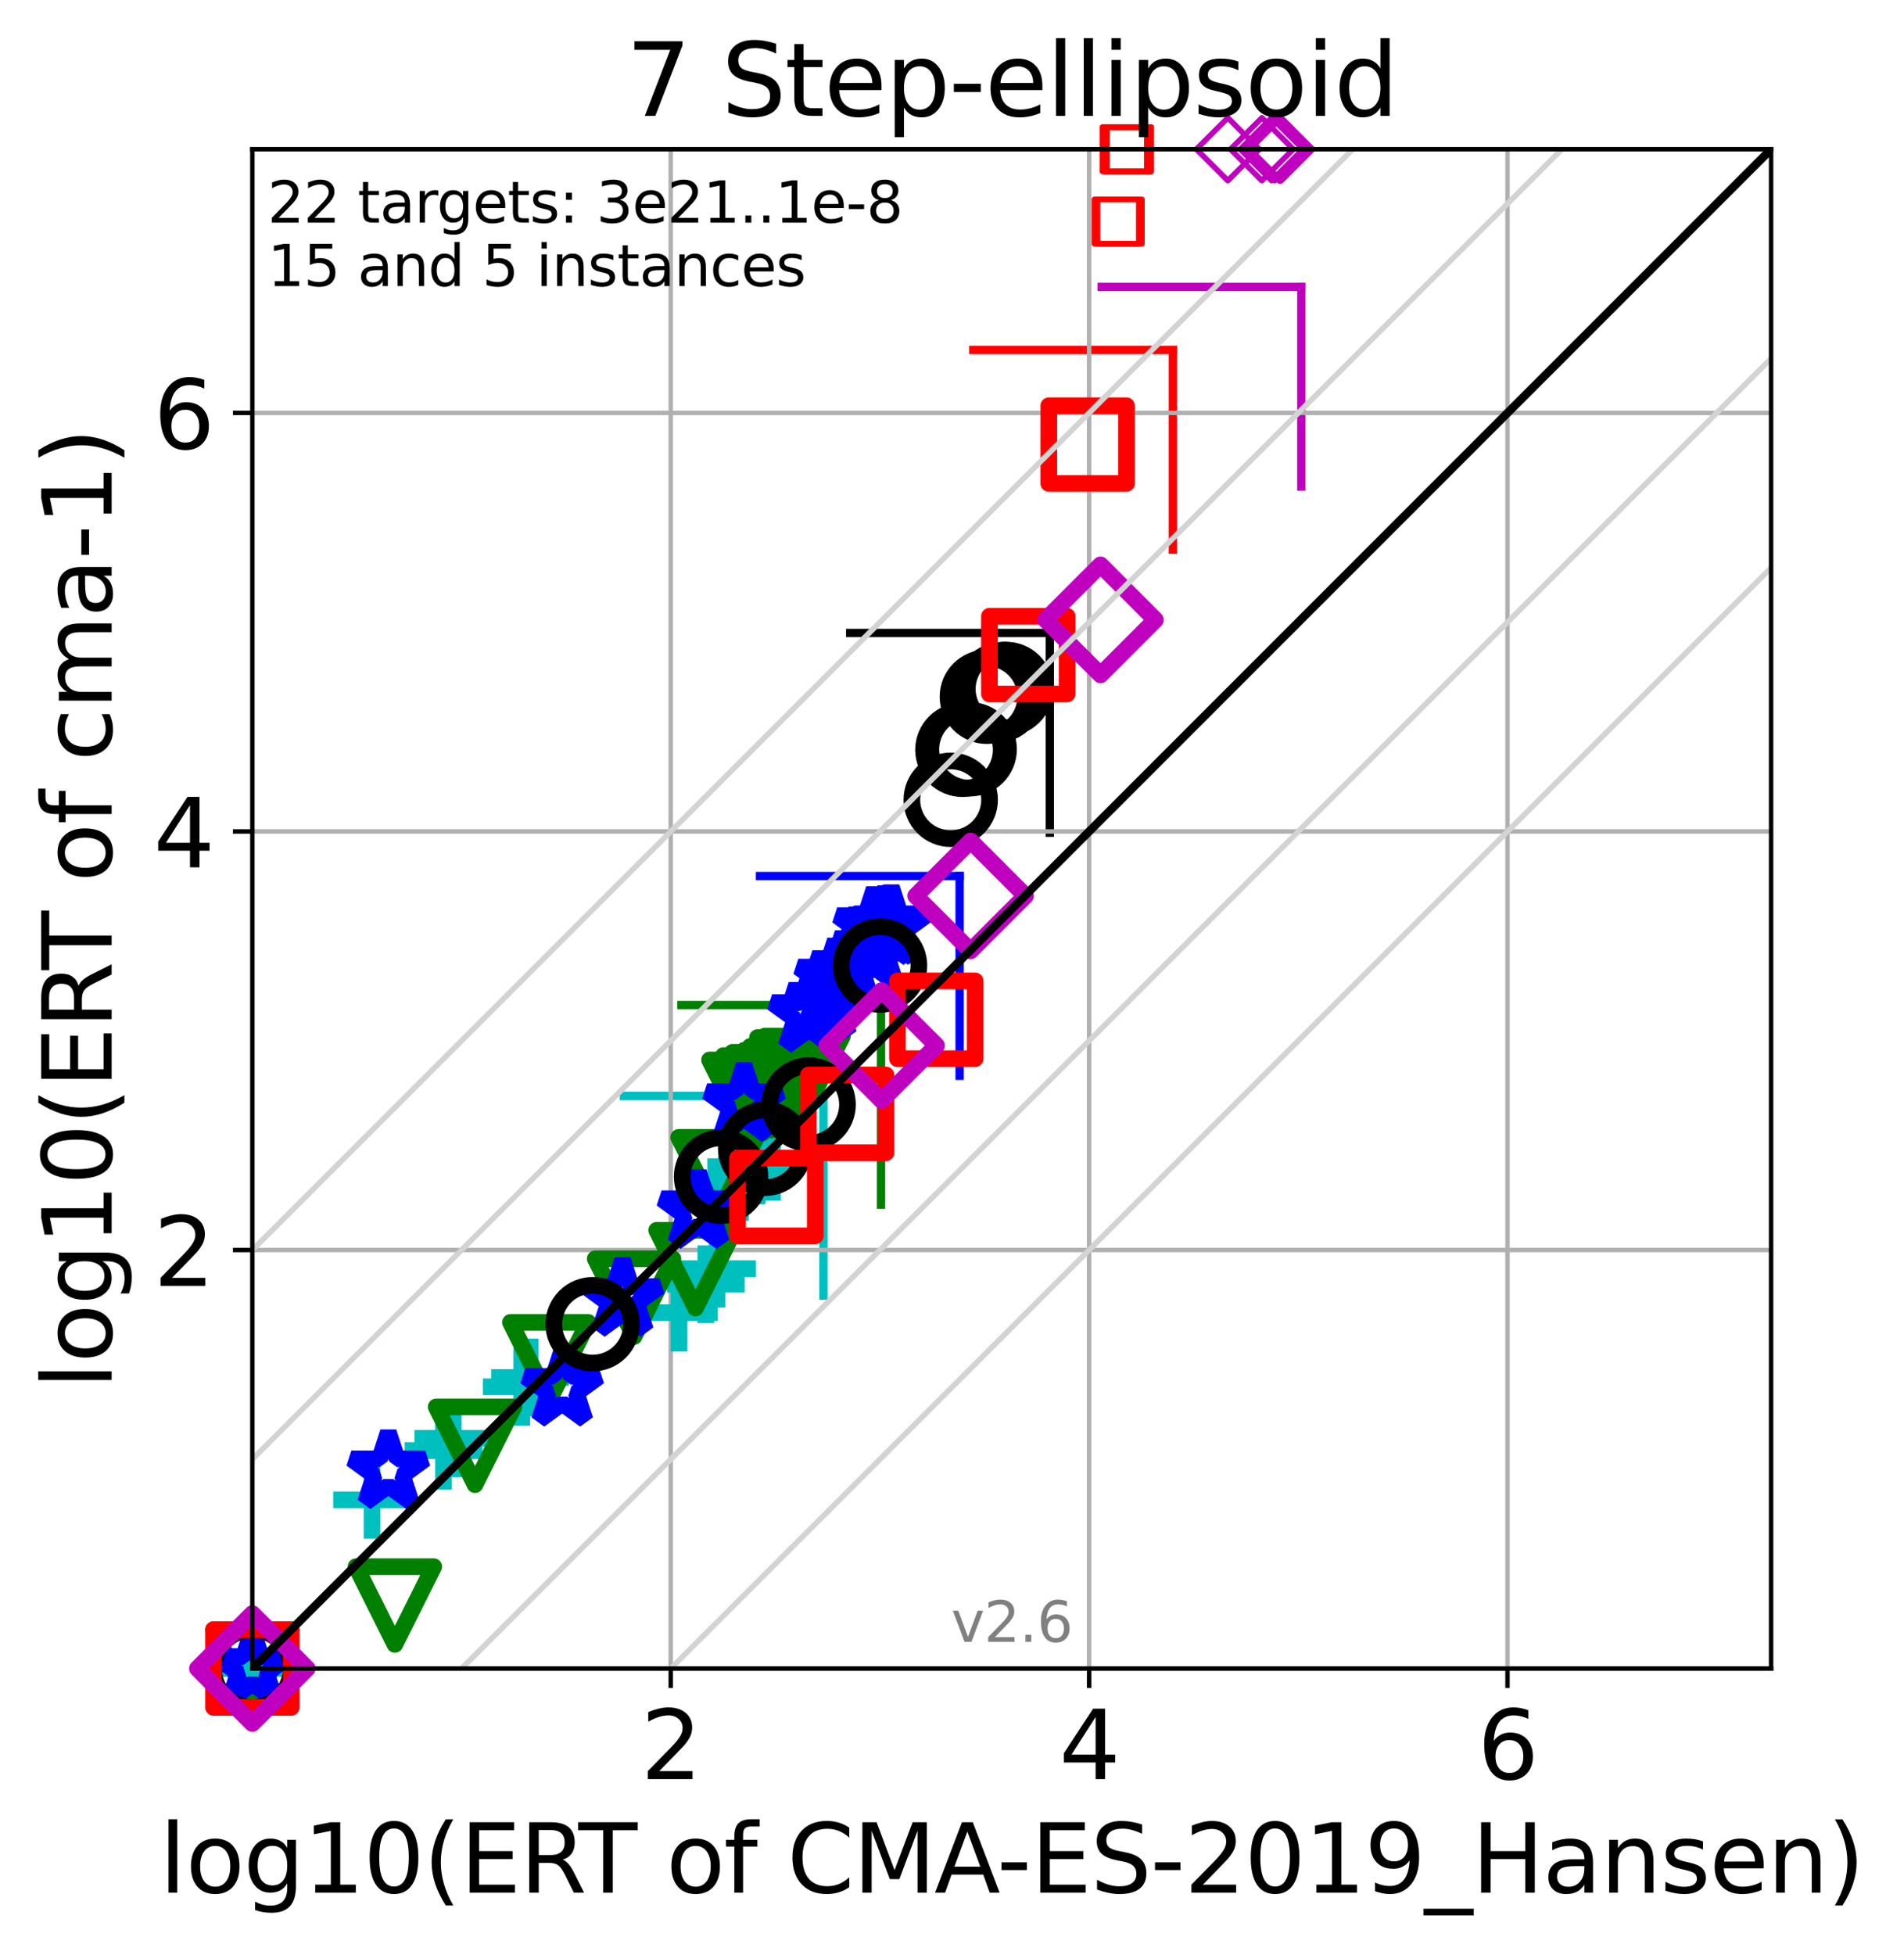 <?xml version="1.0" encoding="utf-8" standalone="no"?>
<!DOCTYPE svg PUBLIC "-//W3C//DTD SVG 1.1//EN"
  "http://www.w3.org/Graphics/SVG/1.1/DTD/svg11.dtd">
<svg xmlns:xlink="http://www.w3.org/1999/xlink" width="343.054pt" height="352.096pt" viewBox="0 0 343.054 352.096" xmlns="http://www.w3.org/2000/svg" version="1.1">
 <defs>
  <style type="text/css">*{stroke-linejoin: round; stroke-linecap: butt}</style>
 </defs>
 <g id="figure_1">
  <g id="patch_1">
   <path d="M 0 352.096 
L 343.054 352.096 
L 343.054 0 
L 0 0 
z
" style="fill: #ffffff"/>
  </g>
  <g id="axes_1">
   <g id="patch_2">
    <path d="M 45.469 300.517 
L 319.109 300.517 
L 319.109 26.877 
L 45.469 26.877 
z
" style="fill: #ffffff"/>
   </g>
   <g id="line2d_1">
    <path d="M 148.364 233.346 
L 148.364 197.38 
" clip-path="url(#p95d44675a5)" style="fill: none; stroke: #00bfbf; stroke-width: 1.5; stroke-linecap: square"/>
   </g>
   <g id="line2d_2">
    <path d="M 112.398 197.38 
L 148.364 197.38 
" clip-path="url(#p95d44675a5)" style="fill: none; stroke: #00bfbf; stroke-width: 1.5; stroke-linecap: square"/>
   </g>
   <g id="line2d_3">
    <path d="M 158.737 216.983 
L 158.737 181.016 
" clip-path="url(#p95d44675a5)" style="fill: none; stroke: #008000; stroke-width: 1.5; stroke-linecap: square"/>
   </g>
   <g id="line2d_4">
    <path d="M 122.771 181.016 
L 158.737 181.016 
" clip-path="url(#p95d44675a5)" style="fill: none; stroke: #008000; stroke-width: 1.5; stroke-linecap: square"/>
   </g>
   <g id="line2d_5">
    <path d="M 172.899 193.755 
L 172.899 157.789 
" clip-path="url(#p95d44675a5)" style="fill: none; stroke: #0000ff; stroke-width: 1.5; stroke-linecap: square"/>
   </g>
   <g id="line2d_6">
    <path d="M 136.933 157.789 
L 172.899 157.789 
" clip-path="url(#p95d44675a5)" style="fill: none; stroke: #0000ff; stroke-width: 1.5; stroke-linecap: square"/>
   </g>
   <g id="line2d_7">
    <path d="M 189.153 149.97 
L 189.153 114.004 
" clip-path="url(#p95d44675a5)" style="fill: none; stroke: #000000; stroke-width: 1.5; stroke-linecap: square"/>
   </g>
   <g id="line2d_8">
    <path d="M 153.187 114.004 
L 189.153 114.004 
" clip-path="url(#p95d44675a5)" style="fill: none; stroke: #000000; stroke-width: 1.5; stroke-linecap: square"/>
   </g>
   <g id="line2d_9">
    <path d="M 211.322 98.992 
L 211.322 63.026 
" clip-path="url(#p95d44675a5)" style="fill: none; stroke: #ff0000; stroke-width: 1.5; stroke-linecap: square"/>
   </g>
   <g id="line2d_10">
    <path d="M 175.355 63.026 
L 211.322 63.026 
" clip-path="url(#p95d44675a5)" style="fill: none; stroke: #ff0000; stroke-width: 1.5; stroke-linecap: square"/>
   </g>
   <g id="line2d_11">
    <path d="M 234.467 87.646 
L 234.467 51.68 
" clip-path="url(#p95d44675a5)" style="fill: none; stroke: #bf00bf; stroke-width: 1.5; stroke-linecap: square"/>
   </g>
   <g id="line2d_12">
    <path d="M 198.501 51.68 
L 234.467 51.68 
" clip-path="url(#p95d44675a5)" style="fill: none; stroke: #bf00bf; stroke-width: 1.5; stroke-linecap: square"/>
   </g>
   <g id="matplotlib.axis_1">
    <g id="xtick_1">
     <g id="line2d_13">
      <path d="M 120.851 300.517 
L 120.851 26.877 
" clip-path="url(#p95d44675a5)" style="fill: none; stroke: #b0b0b0; stroke-width: 0.8; stroke-linecap: square"/>
     </g>
     <g id="line2d_14">
      <defs>
       <path id="m2d5c609b95" d="M 0 0 
L 0 3.5 
" style="stroke: #000000; stroke-width: 0.8"/>
      </defs>
      <g>
       <use xlink:href="#m2d5c609b95" x="120.851" y="300.517" style="stroke: #000000; stroke-width: 0.8"/>
      </g>
     </g>
     <g id="text_1">
      <!-- 2 -->
      <g transform="translate(115.443 320.435)scale(0.17 -0.17)">
       <defs>
        <path id="DejaVuSans-32" d="M 1228 531 
L 3431 531 
L 3431 0 
L 469 0 
L 469 531 
Q 828 903 1448 1529 
Q 2069 2156 2228 2338 
Q 2531 2678 2651 2914 
Q 2772 3150 2772 3378 
Q 2772 3750 2511 3984 
Q 2250 4219 1831 4219 
Q 1534 4219 1204 4116 
Q 875 4013 500 3803 
L 500 4441 
Q 881 4594 1212 4672 
Q 1544 4750 1819 4750 
Q 2544 4750 2975 4387 
Q 3406 4025 3406 3419 
Q 3406 3131 3298 2873 
Q 3191 2616 2906 2266 
Q 2828 2175 2409 1742 
Q 1991 1309 1228 531 
z
" transform="scale(0.016)"/>
       </defs>
       <use xlink:href="#DejaVuSans-32"/>
      </g>
     </g>
    </g>
    <g id="xtick_2">
     <g id="line2d_15">
      <path d="M 196.232 300.517 
L 196.232 26.877 
" clip-path="url(#p95d44675a5)" style="fill: none; stroke: #b0b0b0; stroke-width: 0.8; stroke-linecap: square"/>
     </g>
     <g id="line2d_16">
      <g>
       <use xlink:href="#m2d5c609b95" x="196.232" y="300.517" style="stroke: #000000; stroke-width: 0.8"/>
      </g>
     </g>
     <g id="text_2">
      <!-- 4 -->
      <g transform="translate(190.824 320.435)scale(0.17 -0.17)">
       <defs>
        <path id="DejaVuSans-34" d="M 2419 4116 
L 825 1625 
L 2419 1625 
L 2419 4116 
z
M 2253 4666 
L 3047 4666 
L 3047 1625 
L 3713 1625 
L 3713 1100 
L 3047 1100 
L 3047 0 
L 2419 0 
L 2419 1100 
L 313 1100 
L 313 1709 
L 2253 4666 
z
" transform="scale(0.016)"/>
       </defs>
       <use xlink:href="#DejaVuSans-34"/>
      </g>
     </g>
    </g>
    <g id="xtick_3">
     <g id="line2d_17">
      <path d="M 271.614 300.517 
L 271.614 26.877 
" clip-path="url(#p95d44675a5)" style="fill: none; stroke: #b0b0b0; stroke-width: 0.8; stroke-linecap: square"/>
     </g>
     <g id="line2d_18">
      <g>
       <use xlink:href="#m2d5c609b95" x="271.614" y="300.517" style="stroke: #000000; stroke-width: 0.8"/>
      </g>
     </g>
     <g id="text_3">
      <!-- 6 -->
      <g transform="translate(266.206 320.435)scale(0.17 -0.17)">
       <defs>
        <path id="DejaVuSans-36" d="M 2113 2584 
Q 1688 2584 1439 2293 
Q 1191 2003 1191 1497 
Q 1191 994 1439 701 
Q 1688 409 2113 409 
Q 2538 409 2786 701 
Q 3034 994 3034 1497 
Q 3034 2003 2786 2293 
Q 2538 2584 2113 2584 
z
M 3366 4563 
L 3366 3988 
Q 3128 4100 2886 4159 
Q 2644 4219 2406 4219 
Q 1781 4219 1451 3797 
Q 1122 3375 1075 2522 
Q 1259 2794 1537 2939 
Q 1816 3084 2150 3084 
Q 2853 3084 3261 2657 
Q 3669 2231 3669 1497 
Q 3669 778 3244 343 
Q 2819 -91 2113 -91 
Q 1303 -91 875 529 
Q 447 1150 447 2328 
Q 447 3434 972 4092 
Q 1497 4750 2381 4750 
Q 2619 4750 2861 4703 
Q 3103 4656 3366 4563 
z
" transform="scale(0.016)"/>
       </defs>
       <use xlink:href="#DejaVuSans-36"/>
      </g>
     </g>
    </g>
    <g id="text_4">
     <!-- log10(ERT of CMA-ES-2019_Hansen) -->
     <g transform="translate(28.725 340.887)scale(0.17 -0.17)">
      <defs>
       <path id="DejaVuSans-6c" d="M 603 4863 
L 1178 4863 
L 1178 0 
L 603 0 
L 603 4863 
z
" transform="scale(0.016)"/>
       <path id="DejaVuSans-6f" d="M 1959 3097 
Q 1497 3097 1228 2736 
Q 959 2375 959 1747 
Q 959 1119 1226 758 
Q 1494 397 1959 397 
Q 2419 397 2687 759 
Q 2956 1122 2956 1747 
Q 2956 2369 2687 2733 
Q 2419 3097 1959 3097 
z
M 1959 3584 
Q 2709 3584 3137 3096 
Q 3566 2609 3566 1747 
Q 3566 888 3137 398 
Q 2709 -91 1959 -91 
Q 1206 -91 779 398 
Q 353 888 353 1747 
Q 353 2609 779 3096 
Q 1206 3584 1959 3584 
z
" transform="scale(0.016)"/>
       <path id="DejaVuSans-67" d="M 2906 1791 
Q 2906 2416 2648 2759 
Q 2391 3103 1925 3103 
Q 1463 3103 1205 2759 
Q 947 2416 947 1791 
Q 947 1169 1205 825 
Q 1463 481 1925 481 
Q 2391 481 2648 825 
Q 2906 1169 2906 1791 
z
M 3481 434 
Q 3481 -459 3084 -895 
Q 2688 -1331 1869 -1331 
Q 1566 -1331 1297 -1286 
Q 1028 -1241 775 -1147 
L 775 -588 
Q 1028 -725 1275 -790 
Q 1522 -856 1778 -856 
Q 2344 -856 2625 -561 
Q 2906 -266 2906 331 
L 2906 616 
Q 2728 306 2450 153 
Q 2172 0 1784 0 
Q 1141 0 747 490 
Q 353 981 353 1791 
Q 353 2603 747 3093 
Q 1141 3584 1784 3584 
Q 2172 3584 2450 3431 
Q 2728 3278 2906 2969 
L 2906 3500 
L 3481 3500 
L 3481 434 
z
" transform="scale(0.016)"/>
       <path id="DejaVuSans-31" d="M 794 531 
L 1825 531 
L 1825 4091 
L 703 3866 
L 703 4441 
L 1819 4666 
L 2450 4666 
L 2450 531 
L 3481 531 
L 3481 0 
L 794 0 
L 794 531 
z
" transform="scale(0.016)"/>
       <path id="DejaVuSans-30" d="M 2034 4250 
Q 1547 4250 1301 3770 
Q 1056 3291 1056 2328 
Q 1056 1369 1301 889 
Q 1547 409 2034 409 
Q 2525 409 2770 889 
Q 3016 1369 3016 2328 
Q 3016 3291 2770 3770 
Q 2525 4250 2034 4250 
z
M 2034 4750 
Q 2819 4750 3233 4129 
Q 3647 3509 3647 2328 
Q 3647 1150 3233 529 
Q 2819 -91 2034 -91 
Q 1250 -91 836 529 
Q 422 1150 422 2328 
Q 422 3509 836 4129 
Q 1250 4750 2034 4750 
z
" transform="scale(0.016)"/>
       <path id="DejaVuSans-28" d="M 1984 4856 
Q 1566 4138 1362 3434 
Q 1159 2731 1159 2009 
Q 1159 1288 1364 580 
Q 1569 -128 1984 -844 
L 1484 -844 
Q 1016 -109 783 600 
Q 550 1309 550 2009 
Q 550 2706 781 3412 
Q 1013 4119 1484 4856 
L 1984 4856 
z
" transform="scale(0.016)"/>
       <path id="DejaVuSans-45" d="M 628 4666 
L 3578 4666 
L 3578 4134 
L 1259 4134 
L 1259 2753 
L 3481 2753 
L 3481 2222 
L 1259 2222 
L 1259 531 
L 3634 531 
L 3634 0 
L 628 0 
L 628 4666 
z
" transform="scale(0.016)"/>
       <path id="DejaVuSans-52" d="M 2841 2188 
Q 3044 2119 3236 1894 
Q 3428 1669 3622 1275 
L 4263 0 
L 3584 0 
L 2988 1197 
Q 2756 1666 2539 1819 
Q 2322 1972 1947 1972 
L 1259 1972 
L 1259 0 
L 628 0 
L 628 4666 
L 2053 4666 
Q 2853 4666 3247 4331 
Q 3641 3997 3641 3322 
Q 3641 2881 3436 2590 
Q 3231 2300 2841 2188 
z
M 1259 4147 
L 1259 2491 
L 2053 2491 
Q 2509 2491 2742 2702 
Q 2975 2913 2975 3322 
Q 2975 3731 2742 3939 
Q 2509 4147 2053 4147 
L 1259 4147 
z
" transform="scale(0.016)"/>
       <path id="DejaVuSans-54" d="M -19 4666 
L 3928 4666 
L 3928 4134 
L 2272 4134 
L 2272 0 
L 1638 0 
L 1638 4134 
L -19 4134 
L -19 4666 
z
" transform="scale(0.016)"/>
       <path id="DejaVuSans-20" transform="scale(0.016)"/>
       <path id="DejaVuSans-66" d="M 2375 4863 
L 2375 4384 
L 1825 4384 
Q 1516 4384 1395 4259 
Q 1275 4134 1275 3809 
L 1275 3500 
L 2222 3500 
L 2222 3053 
L 1275 3053 
L 1275 0 
L 697 0 
L 697 3053 
L 147 3053 
L 147 3500 
L 697 3500 
L 697 3744 
Q 697 4328 969 4595 
Q 1241 4863 1831 4863 
L 2375 4863 
z
" transform="scale(0.016)"/>
       <path id="DejaVuSans-43" d="M 4122 4306 
L 4122 3641 
Q 3803 3938 3442 4084 
Q 3081 4231 2675 4231 
Q 1875 4231 1450 3742 
Q 1025 3253 1025 2328 
Q 1025 1406 1450 917 
Q 1875 428 2675 428 
Q 3081 428 3442 575 
Q 3803 722 4122 1019 
L 4122 359 
Q 3791 134 3420 21 
Q 3050 -91 2638 -91 
Q 1578 -91 968 557 
Q 359 1206 359 2328 
Q 359 3453 968 4101 
Q 1578 4750 2638 4750 
Q 3056 4750 3426 4639 
Q 3797 4528 4122 4306 
z
" transform="scale(0.016)"/>
       <path id="DejaVuSans-4d" d="M 628 4666 
L 1569 4666 
L 2759 1491 
L 3956 4666 
L 4897 4666 
L 4897 0 
L 4281 0 
L 4281 4097 
L 3078 897 
L 2444 897 
L 1241 4097 
L 1241 0 
L 628 0 
L 628 4666 
z
" transform="scale(0.016)"/>
       <path id="DejaVuSans-41" d="M 2188 4044 
L 1331 1722 
L 3047 1722 
L 2188 4044 
z
M 1831 4666 
L 2547 4666 
L 4325 0 
L 3669 0 
L 3244 1197 
L 1141 1197 
L 716 0 
L 50 0 
L 1831 4666 
z
" transform="scale(0.016)"/>
       <path id="DejaVuSans-2d" d="M 313 2009 
L 1997 2009 
L 1997 1497 
L 313 1497 
L 313 2009 
z
" transform="scale(0.016)"/>
       <path id="DejaVuSans-53" d="M 3425 4513 
L 3425 3897 
Q 3066 4069 2747 4153 
Q 2428 4238 2131 4238 
Q 1616 4238 1336 4038 
Q 1056 3838 1056 3469 
Q 1056 3159 1242 3001 
Q 1428 2844 1947 2747 
L 2328 2669 
Q 3034 2534 3370 2195 
Q 3706 1856 3706 1288 
Q 3706 609 3251 259 
Q 2797 -91 1919 -91 
Q 1588 -91 1214 -16 
Q 841 59 441 206 
L 441 856 
Q 825 641 1194 531 
Q 1563 422 1919 422 
Q 2459 422 2753 634 
Q 3047 847 3047 1241 
Q 3047 1584 2836 1778 
Q 2625 1972 2144 2069 
L 1759 2144 
Q 1053 2284 737 2584 
Q 422 2884 422 3419 
Q 422 4038 858 4394 
Q 1294 4750 2059 4750 
Q 2388 4750 2728 4690 
Q 3069 4631 3425 4513 
z
" transform="scale(0.016)"/>
       <path id="DejaVuSans-39" d="M 703 97 
L 703 672 
Q 941 559 1184 500 
Q 1428 441 1663 441 
Q 2288 441 2617 861 
Q 2947 1281 2994 2138 
Q 2813 1869 2534 1725 
Q 2256 1581 1919 1581 
Q 1219 1581 811 2004 
Q 403 2428 403 3163 
Q 403 3881 828 4315 
Q 1253 4750 1959 4750 
Q 2769 4750 3195 4129 
Q 3622 3509 3622 2328 
Q 3622 1225 3098 567 
Q 2575 -91 1691 -91 
Q 1453 -91 1209 -44 
Q 966 3 703 97 
z
M 1959 2075 
Q 2384 2075 2632 2365 
Q 2881 2656 2881 3163 
Q 2881 3666 2632 3958 
Q 2384 4250 1959 4250 
Q 1534 4250 1286 3958 
Q 1038 3666 1038 3163 
Q 1038 2656 1286 2365 
Q 1534 2075 1959 2075 
z
" transform="scale(0.016)"/>
       <path id="DejaVuSans-5f" d="M 3263 -1063 
L 3263 -1509 
L -63 -1509 
L -63 -1063 
L 3263 -1063 
z
" transform="scale(0.016)"/>
       <path id="DejaVuSans-48" d="M 628 4666 
L 1259 4666 
L 1259 2753 
L 3553 2753 
L 3553 4666 
L 4184 4666 
L 4184 0 
L 3553 0 
L 3553 2222 
L 1259 2222 
L 1259 0 
L 628 0 
L 628 4666 
z
" transform="scale(0.016)"/>
       <path id="DejaVuSans-61" d="M 2194 1759 
Q 1497 1759 1228 1600 
Q 959 1441 959 1056 
Q 959 750 1161 570 
Q 1363 391 1709 391 
Q 2188 391 2477 730 
Q 2766 1069 2766 1631 
L 2766 1759 
L 2194 1759 
z
M 3341 1997 
L 3341 0 
L 2766 0 
L 2766 531 
Q 2569 213 2275 61 
Q 1981 -91 1556 -91 
Q 1019 -91 701 211 
Q 384 513 384 1019 
Q 384 1609 779 1909 
Q 1175 2209 1959 2209 
L 2766 2209 
L 2766 2266 
Q 2766 2663 2505 2880 
Q 2244 3097 1772 3097 
Q 1472 3097 1187 3025 
Q 903 2953 641 2809 
L 641 3341 
Q 956 3463 1253 3523 
Q 1550 3584 1831 3584 
Q 2591 3584 2966 3190 
Q 3341 2797 3341 1997 
z
" transform="scale(0.016)"/>
       <path id="DejaVuSans-6e" d="M 3513 2113 
L 3513 0 
L 2938 0 
L 2938 2094 
Q 2938 2591 2744 2837 
Q 2550 3084 2163 3084 
Q 1697 3084 1428 2787 
Q 1159 2491 1159 1978 
L 1159 0 
L 581 0 
L 581 3500 
L 1159 3500 
L 1159 2956 
Q 1366 3272 1645 3428 
Q 1925 3584 2291 3584 
Q 2894 3584 3203 3211 
Q 3513 2838 3513 2113 
z
" transform="scale(0.016)"/>
       <path id="DejaVuSans-73" d="M 2834 3397 
L 2834 2853 
Q 2591 2978 2328 3040 
Q 2066 3103 1784 3103 
Q 1356 3103 1142 2972 
Q 928 2841 928 2578 
Q 928 2378 1081 2264 
Q 1234 2150 1697 2047 
L 1894 2003 
Q 2506 1872 2764 1633 
Q 3022 1394 3022 966 
Q 3022 478 2636 193 
Q 2250 -91 1575 -91 
Q 1294 -91 989 -36 
Q 684 19 347 128 
L 347 722 
Q 666 556 975 473 
Q 1284 391 1588 391 
Q 1994 391 2212 530 
Q 2431 669 2431 922 
Q 2431 1156 2273 1281 
Q 2116 1406 1581 1522 
L 1381 1569 
Q 847 1681 609 1914 
Q 372 2147 372 2553 
Q 372 3047 722 3315 
Q 1072 3584 1716 3584 
Q 2034 3584 2315 3537 
Q 2597 3491 2834 3397 
z
" transform="scale(0.016)"/>
       <path id="DejaVuSans-65" d="M 3597 1894 
L 3597 1613 
L 953 1613 
Q 991 1019 1311 708 
Q 1631 397 2203 397 
Q 2534 397 2845 478 
Q 3156 559 3463 722 
L 3463 178 
Q 3153 47 2828 -22 
Q 2503 -91 2169 -91 
Q 1331 -91 842 396 
Q 353 884 353 1716 
Q 353 2575 817 3079 
Q 1281 3584 2069 3584 
Q 2775 3584 3186 3129 
Q 3597 2675 3597 1894 
z
M 3022 2063 
Q 3016 2534 2758 2815 
Q 2500 3097 2075 3097 
Q 1594 3097 1305 2825 
Q 1016 2553 972 2059 
L 3022 2063 
z
" transform="scale(0.016)"/>
       <path id="DejaVuSans-29" d="M 513 4856 
L 1013 4856 
Q 1481 4119 1714 3412 
Q 1947 2706 1947 2009 
Q 1947 1309 1714 600 
Q 1481 -109 1013 -844 
L 513 -844 
Q 928 -128 1133 580 
Q 1338 1288 1338 2009 
Q 1338 2731 1133 3434 
Q 928 4138 513 4856 
z
" transform="scale(0.016)"/>
      </defs>
      <use xlink:href="#DejaVuSans-6c"/>
      <use xlink:href="#DejaVuSans-6f" x="27.783"/>
      <use xlink:href="#DejaVuSans-67" x="88.965"/>
      <use xlink:href="#DejaVuSans-31" x="152.441"/>
      <use xlink:href="#DejaVuSans-30" x="216.064"/>
      <use xlink:href="#DejaVuSans-28" x="279.688"/>
      <use xlink:href="#DejaVuSans-45" x="318.701"/>
      <use xlink:href="#DejaVuSans-52" x="381.885"/>
      <use xlink:href="#DejaVuSans-54" x="444.117"/>
      <use xlink:href="#DejaVuSans-20" x="505.201"/>
      <use xlink:href="#DejaVuSans-6f" x="536.988"/>
      <use xlink:href="#DejaVuSans-66" x="598.17"/>
      <use xlink:href="#DejaVuSans-20" x="633.375"/>
      <use xlink:href="#DejaVuSans-43" x="665.162"/>
      <use xlink:href="#DejaVuSans-4d" x="734.986"/>
      <use xlink:href="#DejaVuSans-41" x="821.266"/>
      <use xlink:href="#DejaVuSans-2d" x="887.424"/>
      <use xlink:href="#DejaVuSans-45" x="923.508"/>
      <use xlink:href="#DejaVuSans-53" x="986.691"/>
      <use xlink:href="#DejaVuSans-2d" x="1050.168"/>
      <use xlink:href="#DejaVuSans-32" x="1086.252"/>
      <use xlink:href="#DejaVuSans-30" x="1149.875"/>
      <use xlink:href="#DejaVuSans-31" x="1213.498"/>
      <use xlink:href="#DejaVuSans-39" x="1277.121"/>
      <use xlink:href="#DejaVuSans-5f" x="1340.744"/>
      <use xlink:href="#DejaVuSans-48" x="1390.744"/>
      <use xlink:href="#DejaVuSans-61" x="1465.939"/>
      <use xlink:href="#DejaVuSans-6e" x="1527.219"/>
      <use xlink:href="#DejaVuSans-73" x="1590.598"/>
      <use xlink:href="#DejaVuSans-65" x="1642.697"/>
      <use xlink:href="#DejaVuSans-6e" x="1704.221"/>
      <use xlink:href="#DejaVuSans-29" x="1767.6"/>
     </g>
    </g>
   </g>
   <g id="matplotlib.axis_2">
    <g id="ytick_1">
     <g id="line2d_19">
      <path d="M 45.469 225.136 
L 319.109 225.136 
" clip-path="url(#p95d44675a5)" style="fill: none; stroke: #b0b0b0; stroke-width: 0.8; stroke-linecap: square"/>
     </g>
     <g id="line2d_20">
      <defs>
       <path id="m6879d120c2" d="M 0 0 
L -3.5 0 
" style="stroke: #000000; stroke-width: 0.8"/>
      </defs>
      <g>
       <use xlink:href="#m6879d120c2" x="45.469" y="225.136" style="stroke: #000000; stroke-width: 0.8"/>
      </g>
     </g>
     <g id="text_5">
      <!-- 2 -->
      <g transform="translate(27.653 231.594)scale(0.17 -0.17)">
       <use xlink:href="#DejaVuSans-32"/>
      </g>
     </g>
    </g>
    <g id="ytick_2">
     <g id="line2d_21">
      <path d="M 45.469 149.754 
L 319.109 149.754 
" clip-path="url(#p95d44675a5)" style="fill: none; stroke: #b0b0b0; stroke-width: 0.8; stroke-linecap: square"/>
     </g>
     <g id="line2d_22">
      <g>
       <use xlink:href="#m6879d120c2" x="45.469" y="149.754" style="stroke: #000000; stroke-width: 0.8"/>
      </g>
     </g>
     <g id="text_6">
      <!-- 4 -->
      <g transform="translate(27.653 156.213)scale(0.17 -0.17)">
       <use xlink:href="#DejaVuSans-34"/>
      </g>
     </g>
    </g>
    <g id="ytick_3">
     <g id="line2d_23">
      <path d="M 45.469 74.372 
L 319.109 74.372 
" clip-path="url(#p95d44675a5)" style="fill: none; stroke: #b0b0b0; stroke-width: 0.8; stroke-linecap: square"/>
     </g>
     <g id="line2d_24">
      <g>
       <use xlink:href="#m6879d120c2" x="45.469" y="74.372" style="stroke: #000000; stroke-width: 0.8"/>
      </g>
     </g>
     <g id="text_7">
      <!-- 6 -->
      <g transform="translate(27.653 80.831)scale(0.17 -0.17)">
       <use xlink:href="#DejaVuSans-36"/>
      </g>
     </g>
    </g>
    <g id="text_8">
     <!-- log10(ERT of cma-1) -->
     <g transform="translate(20.117 250.19)rotate(-90)scale(0.17 -0.17)">
      <defs>
       <path id="DejaVuSans-63" d="M 3122 3366 
L 3122 2828 
Q 2878 2963 2633 3030 
Q 2388 3097 2138 3097 
Q 1578 3097 1268 2742 
Q 959 2388 959 1747 
Q 959 1106 1268 751 
Q 1578 397 2138 397 
Q 2388 397 2633 464 
Q 2878 531 3122 666 
L 3122 134 
Q 2881 22 2623 -34 
Q 2366 -91 2075 -91 
Q 1284 -91 818 406 
Q 353 903 353 1747 
Q 353 2603 823 3093 
Q 1294 3584 2113 3584 
Q 2378 3584 2631 3529 
Q 2884 3475 3122 3366 
z
" transform="scale(0.016)"/>
       <path id="DejaVuSans-6d" d="M 3328 2828 
Q 3544 3216 3844 3400 
Q 4144 3584 4550 3584 
Q 5097 3584 5394 3201 
Q 5691 2819 5691 2113 
L 5691 0 
L 5113 0 
L 5113 2094 
Q 5113 2597 4934 2840 
Q 4756 3084 4391 3084 
Q 3944 3084 3684 2787 
Q 3425 2491 3425 1978 
L 3425 0 
L 2847 0 
L 2847 2094 
Q 2847 2600 2669 2842 
Q 2491 3084 2119 3084 
Q 1678 3084 1418 2786 
Q 1159 2488 1159 1978 
L 1159 0 
L 581 0 
L 581 3500 
L 1159 3500 
L 1159 2956 
Q 1356 3278 1631 3431 
Q 1906 3584 2284 3584 
Q 2666 3584 2933 3390 
Q 3200 3197 3328 2828 
z
" transform="scale(0.016)"/>
      </defs>
      <use xlink:href="#DejaVuSans-6c"/>
      <use xlink:href="#DejaVuSans-6f" x="27.783"/>
      <use xlink:href="#DejaVuSans-67" x="88.965"/>
      <use xlink:href="#DejaVuSans-31" x="152.441"/>
      <use xlink:href="#DejaVuSans-30" x="216.064"/>
      <use xlink:href="#DejaVuSans-28" x="279.688"/>
      <use xlink:href="#DejaVuSans-45" x="318.701"/>
      <use xlink:href="#DejaVuSans-52" x="381.885"/>
      <use xlink:href="#DejaVuSans-54" x="444.117"/>
      <use xlink:href="#DejaVuSans-20" x="505.201"/>
      <use xlink:href="#DejaVuSans-6f" x="536.988"/>
      <use xlink:href="#DejaVuSans-66" x="598.17"/>
      <use xlink:href="#DejaVuSans-20" x="633.375"/>
      <use xlink:href="#DejaVuSans-63" x="665.162"/>
      <use xlink:href="#DejaVuSans-6d" x="720.143"/>
      <use xlink:href="#DejaVuSans-61" x="817.555"/>
      <use xlink:href="#DejaVuSans-2d" x="878.834"/>
      <use xlink:href="#DejaVuSans-31" x="914.918"/>
      <use xlink:href="#DejaVuSans-29" x="978.541"/>
     </g>
    </g>
   </g>
   <g id="line2d_25">
    <defs>
     <path id="mefe5c2cfbf" d="M -7 0 
L 7 0 
M 0 7 
L 0 -7 
" style="stroke: #00bfbf; stroke-width: 3"/>
    </defs>
    <g>
     <use xlink:href="#mefe5c2cfbf" x="45.469" y="300.517" style="fill-opacity: 0; stroke: #00bfbf; stroke-width: 3"/>
     <use xlink:href="#mefe5c2cfbf" x="67.032" y="270.132" style="fill-opacity: 0; stroke: #00bfbf; stroke-width: 3"/>
     <use xlink:href="#mefe5c2cfbf" x="79.911" y="261.266" style="fill-opacity: 0; stroke: #00bfbf; stroke-width: 3"/>
     <use xlink:href="#mefe5c2cfbf" x="81.676" y="259.043" style="fill-opacity: 0; stroke: #00bfbf; stroke-width: 3"/>
     <use xlink:href="#mefe5c2cfbf" x="94.007" y="249.772" style="fill-opacity: 0; stroke: #00bfbf; stroke-width: 3"/>
     <use xlink:href="#mefe5c2cfbf" x="95.511" y="248.092" style="fill-opacity: 0; stroke: #00bfbf; stroke-width: 3"/>
     <use xlink:href="#mefe5c2cfbf" x="122.341" y="236.416" style="fill-opacity: 0; stroke: #00bfbf; stroke-width: 3"/>
     <use xlink:href="#mefe5c2cfbf" x="127.172" y="231.305" style="fill-opacity: 0; stroke: #00bfbf; stroke-width: 3"/>
     <use xlink:href="#mefe5c2cfbf" x="129.199" y="228.504" style="fill-opacity: 0; stroke: #00bfbf; stroke-width: 3"/>
     <use xlink:href="#mefe5c2cfbf" x="130.838" y="215.423" style="fill-opacity: 0; stroke: #00bfbf; stroke-width: 3"/>
     <use xlink:href="#mefe5c2cfbf" x="131.872" y="214.254" style="fill-opacity: 0; stroke: #00bfbf; stroke-width: 3"/>
     <use xlink:href="#mefe5c2cfbf" x="132.284" y="214.254" style="fill-opacity: 0; stroke: #00bfbf; stroke-width: 3"/>
     <use xlink:href="#mefe5c2cfbf" x="132.284" y="214.254" style="fill-opacity: 0; stroke: #00bfbf; stroke-width: 3"/>
     <use xlink:href="#mefe5c2cfbf" x="132.284" y="214.254" style="fill-opacity: 0; stroke: #00bfbf; stroke-width: 3"/>
     <use xlink:href="#mefe5c2cfbf" x="132.284" y="214.254" style="fill-opacity: 0; stroke: #00bfbf; stroke-width: 3"/>
     <use xlink:href="#mefe5c2cfbf" x="132.284" y="214.254" style="fill-opacity: 0; stroke: #00bfbf; stroke-width: 3"/>
     <use xlink:href="#mefe5c2cfbf" x="132.284" y="214.254" style="fill-opacity: 0; stroke: #00bfbf; stroke-width: 3"/>
     <use xlink:href="#mefe5c2cfbf" x="132.284" y="214.254" style="fill-opacity: 0; stroke: #00bfbf; stroke-width: 3"/>
     <use xlink:href="#mefe5c2cfbf" x="133.411" y="212.882" style="fill-opacity: 0; stroke: #00bfbf; stroke-width: 3"/>
     <use xlink:href="#mefe5c2cfbf" x="134.437" y="210.124" style="fill-opacity: 0; stroke: #00bfbf; stroke-width: 3"/>
     <use xlink:href="#mefe5c2cfbf" x="136.411" y="209.698" style="fill-opacity: 0; stroke: #00bfbf; stroke-width: 3"/>
     <use xlink:href="#mefe5c2cfbf" x="139.193" y="209.245" style="fill-opacity: 0; stroke: #00bfbf; stroke-width: 3"/>
    </g>
   </g>
   <g id="line2d_26">
    <defs>
     <path id="m00c1d47133" d="M -0 7 
L 7 -7 
L -7 -7 
z
" style="stroke: #008000; stroke-width: 3; stroke-linejoin: miter"/>
    </defs>
    <g>
     <use xlink:href="#m00c1d47133" x="45.469" y="300.517" style="fill-opacity: 0; stroke: #008000; stroke-width: 3; stroke-linejoin: miter"/>
     <use xlink:href="#m00c1d47133" x="71.146" y="289.171" style="fill-opacity: 0; stroke: #008000; stroke-width: 3; stroke-linejoin: miter"/>
     <use xlink:href="#m00c1d47133" x="85.589" y="260.397" style="fill-opacity: 0; stroke: #008000; stroke-width: 3; stroke-linejoin: miter"/>
     <use xlink:href="#m00c1d47133" x="98.968" y="245.174" style="fill-opacity: 0; stroke: #008000; stroke-width: 3; stroke-linejoin: miter"/>
     <use xlink:href="#m00c1d47133" x="114.246" y="233.717" style="fill-opacity: 0; stroke: #008000; stroke-width: 3; stroke-linejoin: miter"/>
     <use xlink:href="#m00c1d47133" x="125.312" y="228.585" style="fill-opacity: 0; stroke: #008000; stroke-width: 3; stroke-linejoin: miter"/>
     <use xlink:href="#m00c1d47133" x="129.284" y="211.847" style="fill-opacity: 0; stroke: #008000; stroke-width: 3; stroke-linejoin: miter"/>
     <use xlink:href="#m00c1d47133" x="134.846" y="197.911" style="fill-opacity: 0; stroke: #008000; stroke-width: 3; stroke-linejoin: miter"/>
     <use xlink:href="#m00c1d47133" x="137.334" y="197.124" style="fill-opacity: 0; stroke: #008000; stroke-width: 3; stroke-linejoin: miter"/>
     <use xlink:href="#m00c1d47133" x="138.993" y="196.526" style="fill-opacity: 0; stroke: #008000; stroke-width: 3; stroke-linejoin: miter"/>
     <use xlink:href="#m00c1d47133" x="141.118" y="196.187" style="fill-opacity: 0; stroke: #008000; stroke-width: 3; stroke-linejoin: miter"/>
     <use xlink:href="#m00c1d47133" x="141.131" y="196.187" style="fill-opacity: 0; stroke: #008000; stroke-width: 3; stroke-linejoin: miter"/>
     <use xlink:href="#m00c1d47133" x="141.131" y="196.187" style="fill-opacity: 0; stroke: #008000; stroke-width: 3; stroke-linejoin: miter"/>
     <use xlink:href="#m00c1d47133" x="141.131" y="196.187" style="fill-opacity: 0; stroke: #008000; stroke-width: 3; stroke-linejoin: miter"/>
     <use xlink:href="#m00c1d47133" x="141.131" y="196.187" style="fill-opacity: 0; stroke: #008000; stroke-width: 3; stroke-linejoin: miter"/>
     <use xlink:href="#m00c1d47133" x="141.131" y="196.187" style="fill-opacity: 0; stroke: #008000; stroke-width: 3; stroke-linejoin: miter"/>
     <use xlink:href="#m00c1d47133" x="141.131" y="196.187" style="fill-opacity: 0; stroke: #008000; stroke-width: 3; stroke-linejoin: miter"/>
     <use xlink:href="#m00c1d47133" x="141.131" y="196.187" style="fill-opacity: 0; stroke: #008000; stroke-width: 3; stroke-linejoin: miter"/>
     <use xlink:href="#m00c1d47133" x="141.635" y="196.054" style="fill-opacity: 0; stroke: #008000; stroke-width: 3; stroke-linejoin: miter"/>
     <use xlink:href="#m00c1d47133" x="142.163" y="195.477" style="fill-opacity: 0; stroke: #008000; stroke-width: 3; stroke-linejoin: miter"/>
     <use xlink:href="#m00c1d47133" x="143.474" y="193.883" style="fill-opacity: 0; stroke: #008000; stroke-width: 3; stroke-linejoin: miter"/>
     <use xlink:href="#m00c1d47133" x="144.785" y="193.619" style="fill-opacity: 0; stroke: #008000; stroke-width: 3; stroke-linejoin: miter"/>
    </g>
   </g>
   <g id="line2d_27">
    <defs>
     <path id="m56d7258910" d="M 0 -7 
L -1.572 -2.163 
L -6.657 -2.163 
L -2.543 0.826 
L -4.114 5.663 
L -0 2.674 
L 4.114 5.663 
L 2.543 0.826 
L 6.657 -2.163 
L 1.572 -2.163 
z
" style="stroke: #0000ff; stroke-width: 3; stroke-linejoin: bevel"/>
    </defs>
    <g>
     <use xlink:href="#m56d7258910" x="45.469" y="300.517" style="fill-opacity: 0; stroke: #0000ff; stroke-width: 3; stroke-linejoin: bevel"/>
     <use xlink:href="#m56d7258910" x="69.967" y="264.919" style="fill-opacity: 0; stroke: #0000ff; stroke-width: 3; stroke-linejoin: bevel"/>
     <use xlink:href="#m56d7258910" x="101.288" y="250.07" style="fill-opacity: 0; stroke: #0000ff; stroke-width: 3; stroke-linejoin: bevel"/>
     <use xlink:href="#m56d7258910" x="112.177" y="233.884" style="fill-opacity: 0; stroke: #0000ff; stroke-width: 3; stroke-linejoin: bevel"/>
     <use xlink:href="#m56d7258910" x="125.852" y="218.068" style="fill-opacity: 0; stroke: #0000ff; stroke-width: 3; stroke-linejoin: bevel"/>
     <use xlink:href="#m56d7258910" x="134.057" y="198.791" style="fill-opacity: 0; stroke: #0000ff; stroke-width: 3; stroke-linejoin: bevel"/>
     <use xlink:href="#m56d7258910" x="145.766" y="182.737" style="fill-opacity: 0; stroke: #0000ff; stroke-width: 3; stroke-linejoin: bevel"/>
     <use xlink:href="#m56d7258910" x="148.769" y="180.524" style="fill-opacity: 0; stroke: #0000ff; stroke-width: 3; stroke-linejoin: bevel"/>
     <use xlink:href="#m56d7258910" x="150.49" y="176.344" style="fill-opacity: 0; stroke: #0000ff; stroke-width: 3; stroke-linejoin: bevel"/>
     <use xlink:href="#m56d7258910" x="153.035" y="174.807" style="fill-opacity: 0; stroke: #0000ff; stroke-width: 3; stroke-linejoin: bevel"/>
     <use xlink:href="#m56d7258910" x="157.154" y="171.216" style="fill-opacity: 0; stroke: #0000ff; stroke-width: 3; stroke-linejoin: bevel"/>
     <use xlink:href="#m56d7258910" x="157.154" y="171.216" style="fill-opacity: 0; stroke: #0000ff; stroke-width: 3; stroke-linejoin: bevel"/>
     <use xlink:href="#m56d7258910" x="157.154" y="171.216" style="fill-opacity: 0; stroke: #0000ff; stroke-width: 3; stroke-linejoin: bevel"/>
     <use xlink:href="#m56d7258910" x="157.154" y="171.216" style="fill-opacity: 0; stroke: #0000ff; stroke-width: 3; stroke-linejoin: bevel"/>
     <use xlink:href="#m56d7258910" x="157.154" y="171.216" style="fill-opacity: 0; stroke: #0000ff; stroke-width: 3; stroke-linejoin: bevel"/>
     <use xlink:href="#m56d7258910" x="157.154" y="171.216" style="fill-opacity: 0; stroke: #0000ff; stroke-width: 3; stroke-linejoin: bevel"/>
     <use xlink:href="#m56d7258910" x="157.154" y="171.216" style="fill-opacity: 0; stroke: #0000ff; stroke-width: 3; stroke-linejoin: bevel"/>
     <use xlink:href="#m56d7258910" x="157.154" y="171.216" style="fill-opacity: 0; stroke: #0000ff; stroke-width: 3; stroke-linejoin: bevel"/>
     <use xlink:href="#m56d7258910" x="157.496" y="167.081" style="fill-opacity: 0; stroke: #0000ff; stroke-width: 3; stroke-linejoin: bevel"/>
     <use xlink:href="#m56d7258910" x="159.535" y="166.925" style="fill-opacity: 0; stroke: #0000ff; stroke-width: 3; stroke-linejoin: bevel"/>
     <use xlink:href="#m56d7258910" x="160.318" y="166.867" style="fill-opacity: 0; stroke: #0000ff; stroke-width: 3; stroke-linejoin: bevel"/>
     <use xlink:href="#m56d7258910" x="160.597" y="166.747" style="fill-opacity: 0; stroke: #0000ff; stroke-width: 3; stroke-linejoin: bevel"/>
    </g>
   </g>
   <g id="line2d_28">
    <defs>
     <path id="ma16b603d68" d="M 0 7 
C 1.856 7 3.637 6.262 4.95 4.95 
C 6.262 3.637 7 1.856 7 0 
C 7 -1.856 6.262 -3.637 4.95 -4.95 
C 3.637 -6.262 1.856 -7 0 -7 
C -1.856 -7 -3.637 -6.262 -4.95 -4.95 
C -6.262 -3.637 -7 -1.856 -7 0 
C -7 1.856 -6.262 3.637 -4.95 4.95 
C -3.637 6.262 -1.856 7 0 7 
z
" style="stroke: #000000; stroke-width: 3"/>
    </defs>
    <g>
     <use xlink:href="#ma16b603d68" x="45.469" y="300.517" style="fill-opacity: 0; stroke: #000000; stroke-width: 3"/>
     <use xlink:href="#ma16b603d68" x="106.78" y="238.5" style="fill-opacity: 0; stroke: #000000; stroke-width: 3"/>
     <use xlink:href="#ma16b603d68" x="129.917" y="211.934" style="fill-opacity: 0; stroke: #000000; stroke-width: 3"/>
     <use xlink:href="#ma16b603d68" x="137.86" y="206.893" style="fill-opacity: 0; stroke: #000000; stroke-width: 3"/>
     <use xlink:href="#ma16b603d68" x="145.695" y="198.929" style="fill-opacity: 0; stroke: #000000; stroke-width: 3"/>
     <use xlink:href="#ma16b603d68" x="158.564" y="173.897" style="fill-opacity: 0; stroke: #000000; stroke-width: 3"/>
     <use xlink:href="#ma16b603d68" x="171.293" y="144.052" style="fill-opacity: 0; stroke: #000000; stroke-width: 3"/>
     <use xlink:href="#ma16b603d68" x="173.395" y="135.047" style="fill-opacity: 0; stroke: #000000; stroke-width: 3"/>
     <use xlink:href="#ma16b603d68" x="174.717" y="134.953" style="fill-opacity: 0; stroke: #000000; stroke-width: 3"/>
     <use xlink:href="#ma16b603d68" x="177.802" y="125.49" style="fill-opacity: 0; stroke: #000000; stroke-width: 3"/>
     <use xlink:href="#ma16b603d68" x="179.521" y="125.241" style="fill-opacity: 0; stroke: #000000; stroke-width: 3"/>
     <use xlink:href="#ma16b603d68" x="179.521" y="125.241" style="fill-opacity: 0; stroke: #000000; stroke-width: 3"/>
     <use xlink:href="#ma16b603d68" x="179.521" y="125.241" style="fill-opacity: 0; stroke: #000000; stroke-width: 3"/>
     <use xlink:href="#ma16b603d68" x="179.521" y="125.241" style="fill-opacity: 0; stroke: #000000; stroke-width: 3"/>
     <use xlink:href="#ma16b603d68" x="179.521" y="125.241" style="fill-opacity: 0; stroke: #000000; stroke-width: 3"/>
     <use xlink:href="#ma16b603d68" x="179.521" y="125.241" style="fill-opacity: 0; stroke: #000000; stroke-width: 3"/>
     <use xlink:href="#ma16b603d68" x="179.521" y="125.241" style="fill-opacity: 0; stroke: #000000; stroke-width: 3"/>
     <use xlink:href="#ma16b603d68" x="179.521" y="125.241" style="fill-opacity: 0; stroke: #000000; stroke-width: 3"/>
     <use xlink:href="#ma16b603d68" x="180.561" y="124.137" style="fill-opacity: 0; stroke: #000000; stroke-width: 3"/>
     <use xlink:href="#ma16b603d68" x="180.798" y="124.128" style="fill-opacity: 0; stroke: #000000; stroke-width: 3"/>
     <use xlink:href="#ma16b603d68" x="181.144" y="124.115" style="fill-opacity: 0; stroke: #000000; stroke-width: 3"/>
     <use xlink:href="#ma16b603d68" x="181.283" y="124.097" style="fill-opacity: 0; stroke: #000000; stroke-width: 3"/>
    </g>
   </g>
   <g id="line2d_29">
    <defs>
     <path id="mdf38e27fd4" d="M -7 7 
L 7 7 
L 7 -7 
L -7 -7 
z
" style="stroke: #ff0000; stroke-width: 3; stroke-linejoin: miter"/>
    </defs>
    <g>
     <use xlink:href="#mdf38e27fd4" x="45.469" y="300.517" style="fill-opacity: 0; stroke: #ff0000; stroke-width: 3; stroke-linejoin: miter"/>
     <use xlink:href="#mdf38e27fd4" x="139.89" y="215.587" style="fill-opacity: 0; stroke: #ff0000; stroke-width: 3; stroke-linejoin: miter"/>
     <use xlink:href="#mdf38e27fd4" x="152.645" y="200.618" style="fill-opacity: 0; stroke: #ff0000; stroke-width: 3; stroke-linejoin: miter"/>
     <use xlink:href="#mdf38e27fd4" x="168.698" y="183.672" style="fill-opacity: 0; stroke: #ff0000; stroke-width: 3; stroke-linejoin: miter"/>
     <use xlink:href="#mdf38e27fd4" x="185.271" y="117.989" style="fill-opacity: 0; stroke: #ff0000; stroke-width: 3; stroke-linejoin: miter"/>
     <use xlink:href="#mdf38e27fd4" x="195.968" y="80.074" style="fill-opacity: 0; stroke: #ff0000; stroke-width: 3; stroke-linejoin: miter"/>
    </g>
   </g>
   <g id="line2d_30">
    <defs>
     <path id="m324aeabb47" d="M -4 4 
L 4 4 
L 4 -4 
L -4 -4 
z
" style="stroke: #ff0000; stroke-linejoin: miter"/>
    </defs>
    <g>
     <use xlink:href="#m324aeabb47" x="201.181" y="39.908" style="fill-opacity: 0; stroke: #ff0000; stroke-linejoin: miter"/>
     <use xlink:href="#m324aeabb47" x="201.743" y="39.908" style="fill-opacity: 0; stroke: #ff0000; stroke-linejoin: miter"/>
    </g>
   </g>
   <g id="line2d_31">
    <g>
     <use xlink:href="#m324aeabb47" x="202.622" y="26.877" style="fill-opacity: 0; stroke: #ff0000; stroke-linejoin: miter"/>
     <use xlink:href="#m324aeabb47" x="203.077" y="26.877" style="fill-opacity: 0; stroke: #ff0000; stroke-linejoin: miter"/>
     <use xlink:href="#m324aeabb47" x="203.084" y="26.877" style="fill-opacity: 0; stroke: #ff0000; stroke-linejoin: miter"/>
     <use xlink:href="#m324aeabb47" x="203.084" y="26.877" style="fill-opacity: 0; stroke: #ff0000; stroke-linejoin: miter"/>
     <use xlink:href="#m324aeabb47" x="203.084" y="26.877" style="fill-opacity: 0; stroke: #ff0000; stroke-linejoin: miter"/>
     <use xlink:href="#m324aeabb47" x="203.084" y="26.877" style="fill-opacity: 0; stroke: #ff0000; stroke-linejoin: miter"/>
     <use xlink:href="#m324aeabb47" x="203.084" y="26.877" style="fill-opacity: 0; stroke: #ff0000; stroke-linejoin: miter"/>
     <use xlink:href="#m324aeabb47" x="203.084" y="26.877" style="fill-opacity: 0; stroke: #ff0000; stroke-linejoin: miter"/>
     <use xlink:href="#m324aeabb47" x="203.084" y="26.877" style="fill-opacity: 0; stroke: #ff0000; stroke-linejoin: miter"/>
     <use xlink:href="#m324aeabb47" x="203.084" y="26.877" style="fill-opacity: 0; stroke: #ff0000; stroke-linejoin: miter"/>
     <use xlink:href="#m324aeabb47" x="203.118" y="26.877" style="fill-opacity: 0; stroke: #ff0000; stroke-linejoin: miter"/>
     <use xlink:href="#m324aeabb47" x="203.168" y="26.877" style="fill-opacity: 0; stroke: #ff0000; stroke-linejoin: miter"/>
     <use xlink:href="#m324aeabb47" x="203.341" y="26.877" style="fill-opacity: 0; stroke: #ff0000; stroke-linejoin: miter"/>
     <use xlink:href="#m324aeabb47" x="203.434" y="26.877" style="fill-opacity: 0; stroke: #ff0000; stroke-linejoin: miter"/>
    </g>
   </g>
   <g id="line2d_32">
    <defs>
     <path id="m5da0f57e4d" d="M -0 9.899 
L 9.899 0 
L 0 -9.899 
L -9.899 -0 
z
" style="stroke: #bf00bf; stroke-width: 3; stroke-linejoin: miter"/>
    </defs>
    <g>
     <use xlink:href="#m5da0f57e4d" x="45.469" y="300.517" style="fill-opacity: 0; stroke: #bf00bf; stroke-width: 3; stroke-linejoin: miter"/>
     <use xlink:href="#m5da0f57e4d" x="158.84" y="188.305" style="fill-opacity: 0; stroke: #bf00bf; stroke-width: 3; stroke-linejoin: miter"/>
     <use xlink:href="#m5da0f57e4d" x="174.878" y="161.356" style="fill-opacity: 0; stroke: #bf00bf; stroke-width: 3; stroke-linejoin: miter"/>
     <use xlink:href="#m5da0f57e4d" x="198.285" y="111.643" style="fill-opacity: 0; stroke: #bf00bf; stroke-width: 3; stroke-linejoin: miter"/>
    </g>
   </g>
   <g id="line2d_33">
    <defs>
     <path id="m545a789bfe" d="M -0 5.657 
L 5.657 0 
L 0 -5.657 
L -5.657 -0 
z
" style="stroke: #bf00bf; stroke-linejoin: miter"/>
    </defs>
    <g>
     <use xlink:href="#m545a789bfe" x="221.22" y="26.877" style="fill-opacity: 0; stroke: #bf00bf; stroke-linejoin: miter"/>
     <use xlink:href="#m545a789bfe" x="227.359" y="26.877" style="fill-opacity: 0; stroke: #bf00bf; stroke-linejoin: miter"/>
     <use xlink:href="#m545a789bfe" x="229.11" y="26.877" style="fill-opacity: 0; stroke: #bf00bf; stroke-linejoin: miter"/>
     <use xlink:href="#m545a789bfe" x="229.66" y="26.877" style="fill-opacity: 0; stroke: #bf00bf; stroke-linejoin: miter"/>
     <use xlink:href="#m545a789bfe" x="230.455" y="26.877" style="fill-opacity: 0; stroke: #bf00bf; stroke-linejoin: miter"/>
     <use xlink:href="#m545a789bfe" x="230.586" y="26.877" style="fill-opacity: 0; stroke: #bf00bf; stroke-linejoin: miter"/>
     <use xlink:href="#m545a789bfe" x="230.586" y="26.877" style="fill-opacity: 0; stroke: #bf00bf; stroke-linejoin: miter"/>
     <use xlink:href="#m545a789bfe" x="230.586" y="26.877" style="fill-opacity: 0; stroke: #bf00bf; stroke-linejoin: miter"/>
     <use xlink:href="#m545a789bfe" x="230.586" y="26.877" style="fill-opacity: 0; stroke: #bf00bf; stroke-linejoin: miter"/>
     <use xlink:href="#m545a789bfe" x="230.586" y="26.877" style="fill-opacity: 0; stroke: #bf00bf; stroke-linejoin: miter"/>
     <use xlink:href="#m545a789bfe" x="230.586" y="26.877" style="fill-opacity: 0; stroke: #bf00bf; stroke-linejoin: miter"/>
     <use xlink:href="#m545a789bfe" x="230.586" y="26.877" style="fill-opacity: 0; stroke: #bf00bf; stroke-linejoin: miter"/>
     <use xlink:href="#m545a789bfe" x="230.586" y="26.877" style="fill-opacity: 0; stroke: #bf00bf; stroke-linejoin: miter"/>
     <use xlink:href="#m545a789bfe" x="230.586" y="26.877" style="fill-opacity: 0; stroke: #bf00bf; stroke-linejoin: miter"/>
     <use xlink:href="#m545a789bfe" x="230.619" y="26.877" style="fill-opacity: 0; stroke: #bf00bf; stroke-linejoin: miter"/>
     <use xlink:href="#m545a789bfe" x="230.648" y="26.877" style="fill-opacity: 0; stroke: #bf00bf; stroke-linejoin: miter"/>
     <use xlink:href="#m545a789bfe" x="230.762" y="26.877" style="fill-opacity: 0; stroke: #bf00bf; stroke-linejoin: miter"/>
     <use xlink:href="#m545a789bfe" x="230.85" y="26.877" style="fill-opacity: 0; stroke: #bf00bf; stroke-linejoin: miter"/>
    </g>
   </g>
   <g id="line2d_34">
    <path d="M 45.469 300.517 
L 319.109 26.877 
" clip-path="url(#p95d44675a5)" style="fill: none; stroke: #000000; stroke-width: 1.5; stroke-linecap: square"/>
   </g>
   <g id="line2d_35">
    <path d="M 83.16 300.517 
L 344.054 39.624 
" clip-path="url(#p95d44675a5)" style="fill: none; stroke: #d3d3d3; stroke-linecap: square"/>
   </g>
   <g id="line2d_36">
    <path d="M 120.851 300.517 
L 344.054 77.314 
" clip-path="url(#p95d44675a5)" style="fill: none; stroke: #d3d3d3; stroke-linecap: square"/>
   </g>
   <g id="line2d_37">
    <path d="M 45.469 262.826 
L 309.295 -1 
" clip-path="url(#p95d44675a5)" style="fill: none; stroke: #d3d3d3; stroke-linecap: square"/>
   </g>
   <g id="line2d_38">
    <path d="M 45.469 225.136 
L 271.605 -1 
" clip-path="url(#p95d44675a5)" style="fill: none; stroke: #d3d3d3; stroke-linecap: square"/>
   </g>
   <g id="patch_3">
    <path d="M 45.469 300.517 
L 45.469 26.877 
" style="fill: none; stroke: #000000; stroke-width: 0.8; stroke-linejoin: miter; stroke-linecap: square"/>
   </g>
   <g id="patch_4">
    <path d="M 319.109 300.517 
L 319.109 26.877 
" style="fill: none; stroke: #000000; stroke-width: 0.8; stroke-linejoin: miter; stroke-linecap: square"/>
   </g>
   <g id="patch_5">
    <path d="M 45.469 300.517 
L 319.109 300.517 
" style="fill: none; stroke: #000000; stroke-width: 0.8; stroke-linejoin: miter; stroke-linecap: square"/>
   </g>
   <g id="patch_6">
    <path d="M 45.469 26.877 
L 319.109 26.877 
" style="fill: none; stroke: #000000; stroke-width: 0.8; stroke-linejoin: miter; stroke-linecap: square"/>
   </g>
   <g id="text_9">
    <!-- 22 targets: 3e21..1e-8 -->
    <g transform="translate(48.205 40.1)scale(0.102 -0.102)">
     <defs>
      <path id="DejaVuSans-74" d="M 1172 4494 
L 1172 3500 
L 2356 3500 
L 2356 3053 
L 1172 3053 
L 1172 1153 
Q 1172 725 1289 603 
Q 1406 481 1766 481 
L 2356 481 
L 2356 0 
L 1766 0 
Q 1100 0 847 248 
Q 594 497 594 1153 
L 594 3053 
L 172 3053 
L 172 3500 
L 594 3500 
L 594 4494 
L 1172 4494 
z
" transform="scale(0.016)"/>
      <path id="DejaVuSans-72" d="M 2631 2963 
Q 2534 3019 2420 3045 
Q 2306 3072 2169 3072 
Q 1681 3072 1420 2755 
Q 1159 2438 1159 1844 
L 1159 0 
L 581 0 
L 581 3500 
L 1159 3500 
L 1159 2956 
Q 1341 3275 1631 3429 
Q 1922 3584 2338 3584 
Q 2397 3584 2469 3576 
Q 2541 3569 2628 3553 
L 2631 2963 
z
" transform="scale(0.016)"/>
      <path id="DejaVuSans-3a" d="M 750 794 
L 1409 794 
L 1409 0 
L 750 0 
L 750 794 
z
M 750 3309 
L 1409 3309 
L 1409 2516 
L 750 2516 
L 750 3309 
z
" transform="scale(0.016)"/>
      <path id="DejaVuSans-33" d="M 2597 2516 
Q 3050 2419 3304 2112 
Q 3559 1806 3559 1356 
Q 3559 666 3084 287 
Q 2609 -91 1734 -91 
Q 1441 -91 1130 -33 
Q 819 25 488 141 
L 488 750 
Q 750 597 1062 519 
Q 1375 441 1716 441 
Q 2309 441 2620 675 
Q 2931 909 2931 1356 
Q 2931 1769 2642 2001 
Q 2353 2234 1838 2234 
L 1294 2234 
L 1294 2753 
L 1863 2753 
Q 2328 2753 2575 2939 
Q 2822 3125 2822 3475 
Q 2822 3834 2567 4026 
Q 2313 4219 1838 4219 
Q 1578 4219 1281 4162 
Q 984 4106 628 3988 
L 628 4550 
Q 988 4650 1302 4700 
Q 1616 4750 1894 4750 
Q 2613 4750 3031 4423 
Q 3450 4097 3450 3541 
Q 3450 3153 3228 2886 
Q 3006 2619 2597 2516 
z
" transform="scale(0.016)"/>
      <path id="DejaVuSans-2e" d="M 684 794 
L 1344 794 
L 1344 0 
L 684 0 
L 684 794 
z
" transform="scale(0.016)"/>
      <path id="DejaVuSans-38" d="M 2034 2216 
Q 1584 2216 1326 1975 
Q 1069 1734 1069 1313 
Q 1069 891 1326 650 
Q 1584 409 2034 409 
Q 2484 409 2743 651 
Q 3003 894 3003 1313 
Q 3003 1734 2745 1975 
Q 2488 2216 2034 2216 
z
M 1403 2484 
Q 997 2584 770 2862 
Q 544 3141 544 3541 
Q 544 4100 942 4425 
Q 1341 4750 2034 4750 
Q 2731 4750 3128 4425 
Q 3525 4100 3525 3541 
Q 3525 3141 3298 2862 
Q 3072 2584 2669 2484 
Q 3125 2378 3379 2068 
Q 3634 1759 3634 1313 
Q 3634 634 3220 271 
Q 2806 -91 2034 -91 
Q 1263 -91 848 271 
Q 434 634 434 1313 
Q 434 1759 690 2068 
Q 947 2378 1403 2484 
z
M 1172 3481 
Q 1172 3119 1398 2916 
Q 1625 2713 2034 2713 
Q 2441 2713 2670 2916 
Q 2900 3119 2900 3481 
Q 2900 3844 2670 4047 
Q 2441 4250 2034 4250 
Q 1625 4250 1398 4047 
Q 1172 3844 1172 3481 
z
" transform="scale(0.016)"/>
     </defs>
     <use xlink:href="#DejaVuSans-32"/>
     <use xlink:href="#DejaVuSans-32" x="63.623"/>
     <use xlink:href="#DejaVuSans-20" x="127.246"/>
     <use xlink:href="#DejaVuSans-74" x="159.033"/>
     <use xlink:href="#DejaVuSans-61" x="198.242"/>
     <use xlink:href="#DejaVuSans-72" x="259.521"/>
     <use xlink:href="#DejaVuSans-67" x="298.885"/>
     <use xlink:href="#DejaVuSans-65" x="362.361"/>
     <use xlink:href="#DejaVuSans-74" x="423.885"/>
     <use xlink:href="#DejaVuSans-73" x="463.094"/>
     <use xlink:href="#DejaVuSans-3a" x="515.193"/>
     <use xlink:href="#DejaVuSans-20" x="548.885"/>
     <use xlink:href="#DejaVuSans-33" x="580.672"/>
     <use xlink:href="#DejaVuSans-65" x="644.295"/>
     <use xlink:href="#DejaVuSans-32" x="705.818"/>
     <use xlink:href="#DejaVuSans-31" x="769.441"/>
     <use xlink:href="#DejaVuSans-2e" x="833.064"/>
     <use xlink:href="#DejaVuSans-2e" x="864.852"/>
     <use xlink:href="#DejaVuSans-31" x="896.639"/>
     <use xlink:href="#DejaVuSans-65" x="960.262"/>
     <use xlink:href="#DejaVuSans-2d" x="1021.785"/>
     <use xlink:href="#DejaVuSans-38" x="1057.869"/>
    </g>
    <!-- 15 and 5 instances -->
    <g transform="translate(48.205 51.522)scale(0.102 -0.102)">
     <defs>
      <path id="DejaVuSans-35" d="M 691 4666 
L 3169 4666 
L 3169 4134 
L 1269 4134 
L 1269 2991 
Q 1406 3038 1543 3061 
Q 1681 3084 1819 3084 
Q 2600 3084 3056 2656 
Q 3513 2228 3513 1497 
Q 3513 744 3044 326 
Q 2575 -91 1722 -91 
Q 1428 -91 1123 -41 
Q 819 9 494 109 
L 494 744 
Q 775 591 1075 516 
Q 1375 441 1709 441 
Q 2250 441 2565 725 
Q 2881 1009 2881 1497 
Q 2881 1984 2565 2268 
Q 2250 2553 1709 2553 
Q 1456 2553 1204 2497 
Q 953 2441 691 2322 
L 691 4666 
z
" transform="scale(0.016)"/>
      <path id="DejaVuSans-64" d="M 2906 2969 
L 2906 4863 
L 3481 4863 
L 3481 0 
L 2906 0 
L 2906 525 
Q 2725 213 2448 61 
Q 2172 -91 1784 -91 
Q 1150 -91 751 415 
Q 353 922 353 1747 
Q 353 2572 751 3078 
Q 1150 3584 1784 3584 
Q 2172 3584 2448 3432 
Q 2725 3281 2906 2969 
z
M 947 1747 
Q 947 1113 1208 752 
Q 1469 391 1925 391 
Q 2381 391 2643 752 
Q 2906 1113 2906 1747 
Q 2906 2381 2643 2742 
Q 2381 3103 1925 3103 
Q 1469 3103 1208 2742 
Q 947 2381 947 1747 
z
" transform="scale(0.016)"/>
      <path id="DejaVuSans-69" d="M 603 3500 
L 1178 3500 
L 1178 0 
L 603 0 
L 603 3500 
z
M 603 4863 
L 1178 4863 
L 1178 4134 
L 603 4134 
L 603 4863 
z
" transform="scale(0.016)"/>
     </defs>
     <use xlink:href="#DejaVuSans-31"/>
     <use xlink:href="#DejaVuSans-35" x="63.623"/>
     <use xlink:href="#DejaVuSans-20" x="127.246"/>
     <use xlink:href="#DejaVuSans-61" x="159.033"/>
     <use xlink:href="#DejaVuSans-6e" x="220.312"/>
     <use xlink:href="#DejaVuSans-64" x="283.691"/>
     <use xlink:href="#DejaVuSans-20" x="347.168"/>
     <use xlink:href="#DejaVuSans-35" x="378.955"/>
     <use xlink:href="#DejaVuSans-20" x="442.578"/>
     <use xlink:href="#DejaVuSans-69" x="474.365"/>
     <use xlink:href="#DejaVuSans-6e" x="502.148"/>
     <use xlink:href="#DejaVuSans-73" x="565.527"/>
     <use xlink:href="#DejaVuSans-74" x="617.627"/>
     <use xlink:href="#DejaVuSans-61" x="656.836"/>
     <use xlink:href="#DejaVuSans-6e" x="718.115"/>
     <use xlink:href="#DejaVuSans-63" x="781.494"/>
     <use xlink:href="#DejaVuSans-65" x="836.475"/>
     <use xlink:href="#DejaVuSans-73" x="897.998"/>
    </g>
   </g>
   <g id="text_10">
    <!-- v2.6 -->
    <g style="fill: #808080" transform="translate(171.378 295.701)scale(0.1 -0.1)">
     <defs>
      <path id="DejaVuSans-76" d="M 191 3500 
L 800 3500 
L 1894 563 
L 2988 3500 
L 3597 3500 
L 2284 0 
L 1503 0 
L 191 3500 
z
" transform="scale(0.016)"/>
     </defs>
     <use xlink:href="#DejaVuSans-76"/>
     <use xlink:href="#DejaVuSans-32" x="59.18"/>
     <use xlink:href="#DejaVuSans-2e" x="122.803"/>
     <use xlink:href="#DejaVuSans-36" x="154.59"/>
    </g>
   </g>
   <g id="text_11">
    <!-- 7 Step-ellipsoid -->
    <g transform="translate(112.801 20.877)scale(0.18 -0.18)">
     <defs>
      <path id="DejaVuSans-37" d="M 525 4666 
L 3525 4666 
L 3525 4397 
L 1831 0 
L 1172 0 
L 2766 4134 
L 525 4134 
L 525 4666 
z
" transform="scale(0.016)"/>
      <path id="DejaVuSans-70" d="M 1159 525 
L 1159 -1331 
L 581 -1331 
L 581 3500 
L 1159 3500 
L 1159 2969 
Q 1341 3281 1617 3432 
Q 1894 3584 2278 3584 
Q 2916 3584 3314 3078 
Q 3713 2572 3713 1747 
Q 3713 922 3314 415 
Q 2916 -91 2278 -91 
Q 1894 -91 1617 61 
Q 1341 213 1159 525 
z
M 3116 1747 
Q 3116 2381 2855 2742 
Q 2594 3103 2138 3103 
Q 1681 3103 1420 2742 
Q 1159 2381 1159 1747 
Q 1159 1113 1420 752 
Q 1681 391 2138 391 
Q 2594 391 2855 752 
Q 3116 1113 3116 1747 
z
" transform="scale(0.016)"/>
     </defs>
     <use xlink:href="#DejaVuSans-37"/>
     <use xlink:href="#DejaVuSans-20" x="63.623"/>
     <use xlink:href="#DejaVuSans-53" x="95.41"/>
     <use xlink:href="#DejaVuSans-74" x="158.887"/>
     <use xlink:href="#DejaVuSans-65" x="198.096"/>
     <use xlink:href="#DejaVuSans-70" x="259.619"/>
     <use xlink:href="#DejaVuSans-2d" x="323.096"/>
     <use xlink:href="#DejaVuSans-65" x="359.18"/>
     <use xlink:href="#DejaVuSans-6c" x="420.703"/>
     <use xlink:href="#DejaVuSans-6c" x="448.486"/>
     <use xlink:href="#DejaVuSans-69" x="476.27"/>
     <use xlink:href="#DejaVuSans-70" x="504.053"/>
     <use xlink:href="#DejaVuSans-73" x="567.529"/>
     <use xlink:href="#DejaVuSans-6f" x="619.629"/>
     <use xlink:href="#DejaVuSans-69" x="680.811"/>
     <use xlink:href="#DejaVuSans-64" x="708.594"/>
    </g>
   </g>
  </g>
 </g>
 <defs>
  <clipPath id="p95d44675a5">
   <rect x="45.469" y="26.877" width="273.64" height="273.64"/>
  </clipPath>
 </defs>
</svg>

